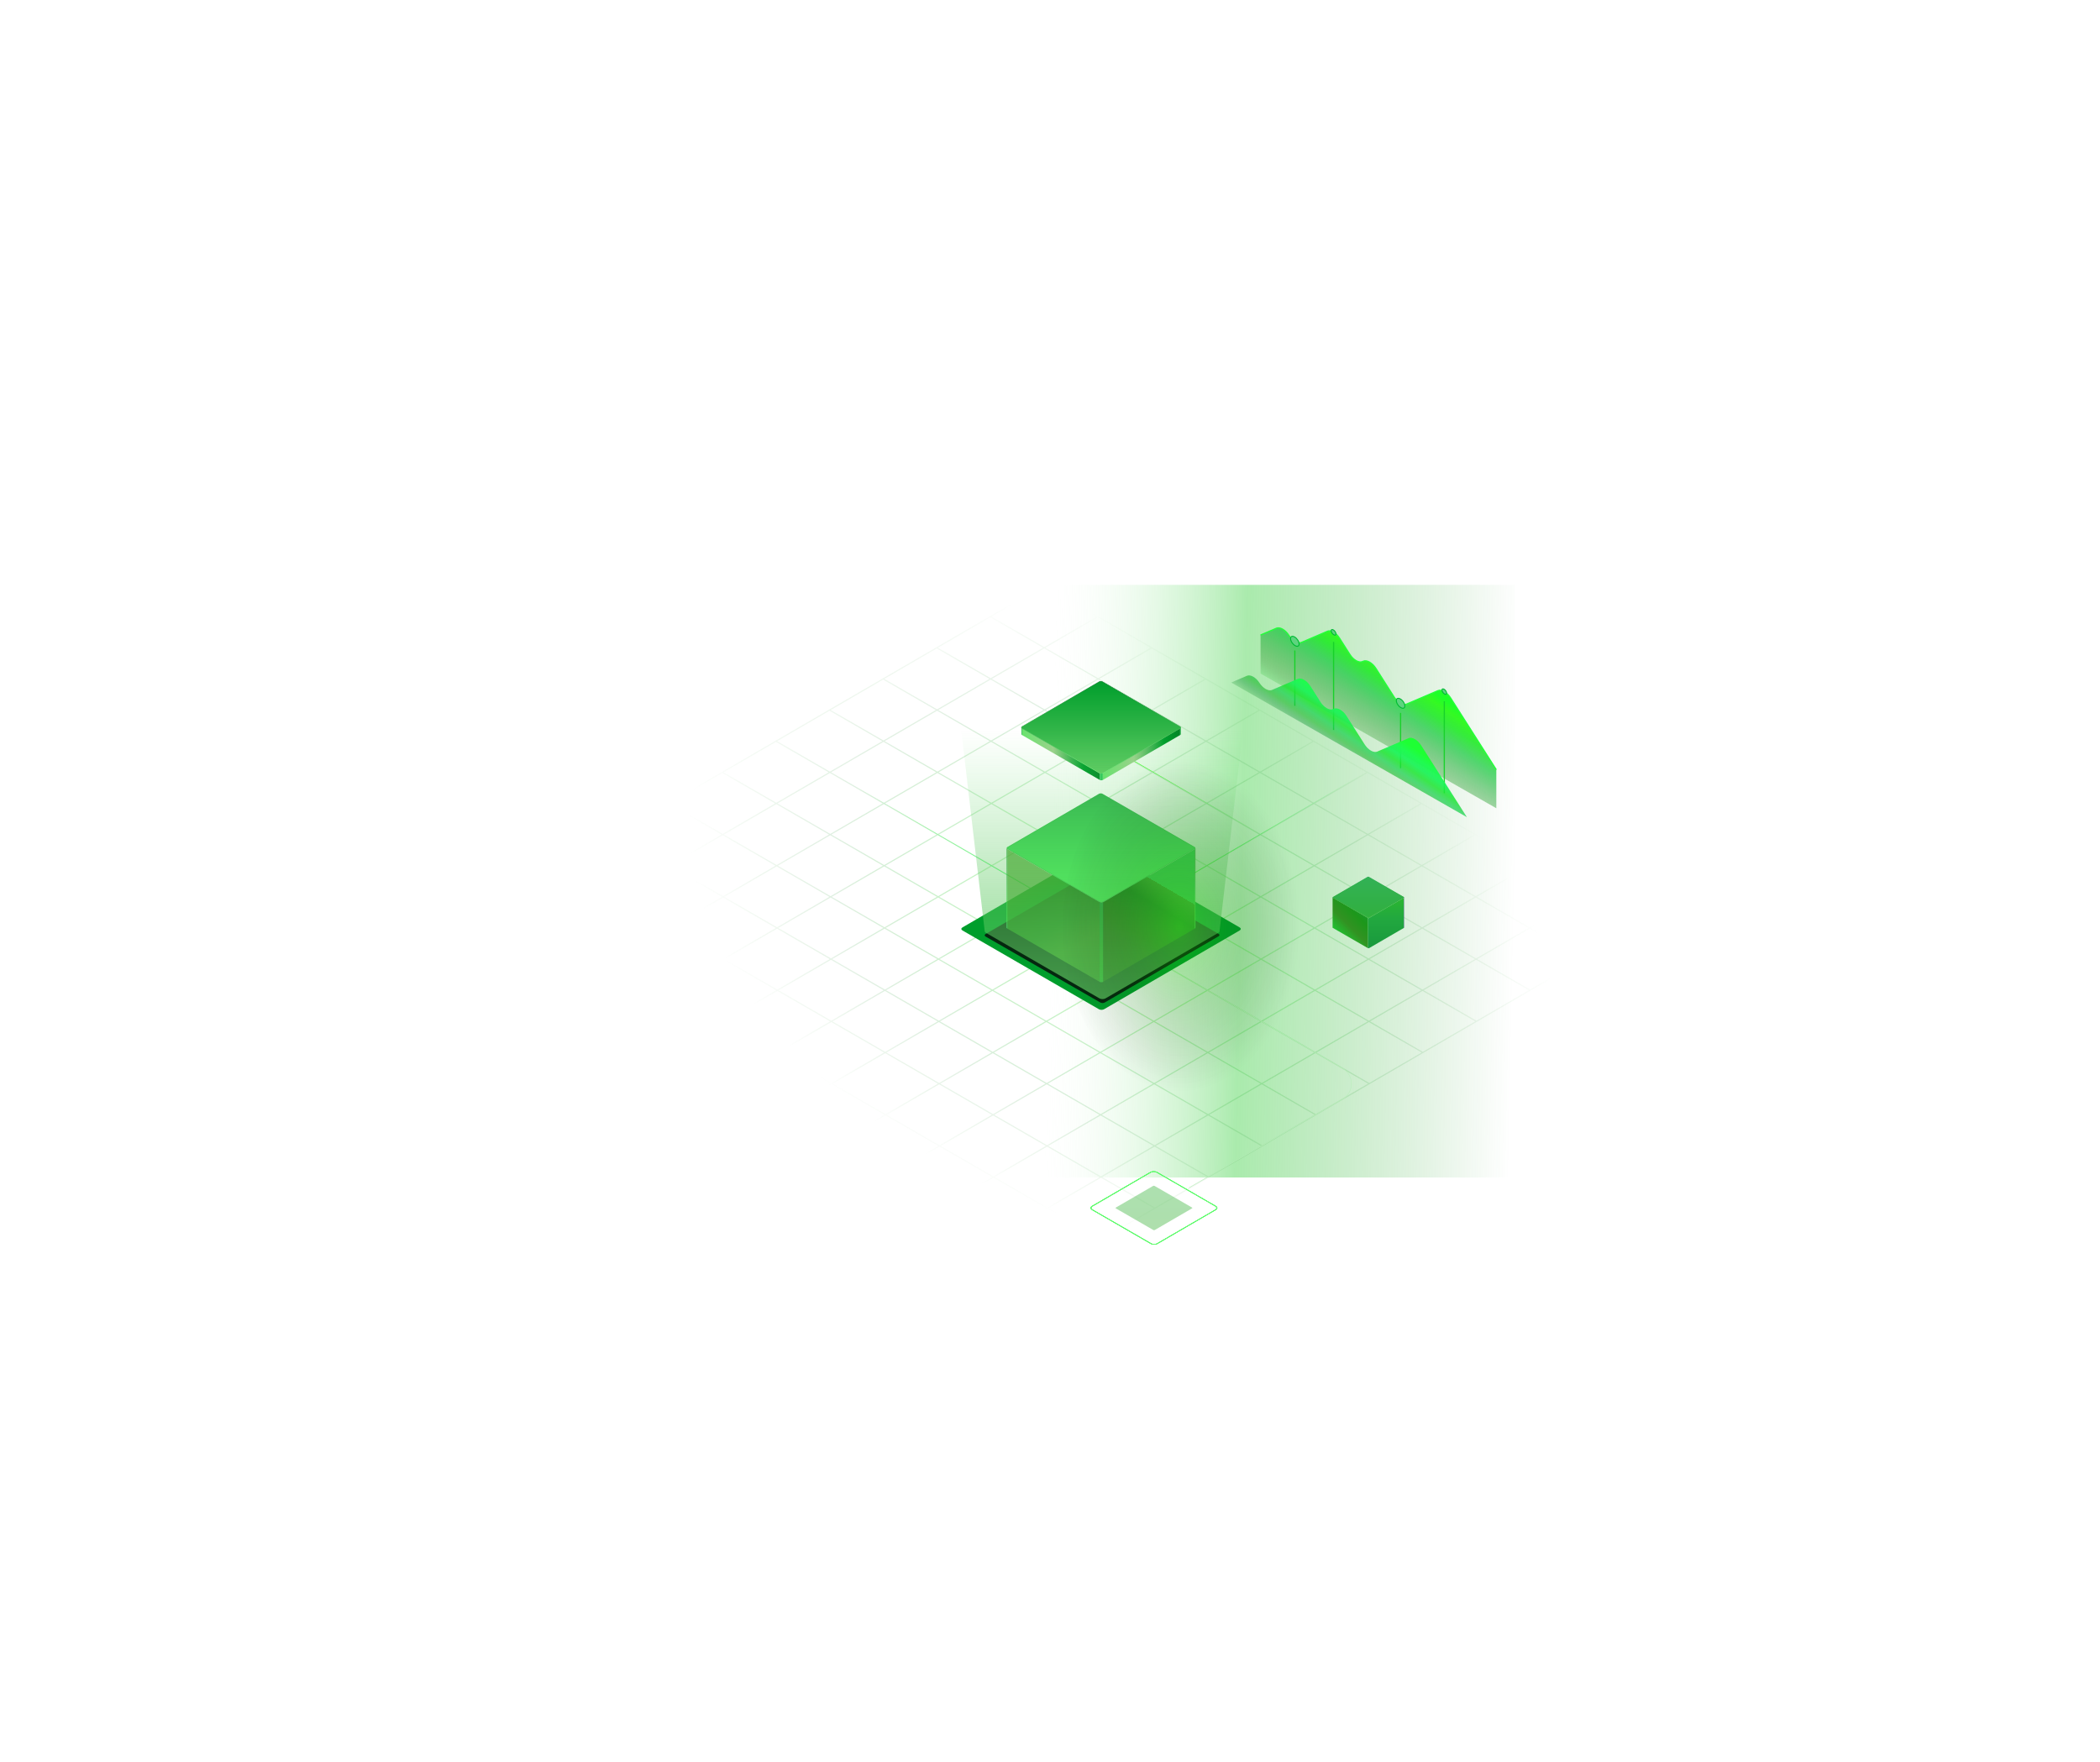 <svg width="2154" height="1808" viewBox="0 0 2154 1808" fill="none" xmlns="http://www.w3.org/2000/svg">
  <g filter="url(#filter0_f_4524_121135)">
    <rect x="600" y="600" width="954" height="608" fill="url(#paint0_linear_4524_121135)" fill-opacity="0.4" />
  </g>
  <path opacity="0.36" d="M1070.72 600L465 952L1074.69 1304L1680.41 952L1070.72 600ZM1622.76 920.056L1568.96 951.317L1514.81 920.056L1568.61 888.795L1622.76 920.056ZM1073.7 920.056L1127.49 888.795L1181.65 920.056L1127.85 951.317L1073.7 920.056ZM1126.68 952L1072.88 983.261L1018.73 952L1072.53 920.739L1126.68 952ZM1072.53 919.373L1018.38 888.112L1072.18 856.851L1126.33 888.112L1072.53 919.373ZM1071.36 920.056L1017.56 951.317L963.413 920.056L1017.21 888.795L1071.36 920.056ZM1016.4 952L962.598 983.261L908.448 952L962.246 920.739L1016.4 952ZM1017.56 952.683L1071.71 983.944L1017.92 1015.2L963.766 983.944L1017.56 952.683ZM1072.88 984.627L1127.01 1015.89L1073.21 1047.15L1019.08 1015.89L1072.88 984.627ZM1074.05 983.944L1127.85 952.683L1181.98 983.944L1128.18 1015.2L1074.05 983.944ZM1129.02 952L1182.81 920.739L1236.94 952L1183.14 983.261L1129.02 952ZM1183.98 920.056L1237.78 888.795L1291.91 920.056L1238.11 951.317L1183.98 920.056ZM1182.81 919.373L1128.66 888.112L1182.46 856.851L1236.61 888.112L1182.81 919.373ZM1127.49 887.429L1073.34 856.168L1127.14 824.907L1181.29 856.168L1127.49 887.429ZM1072.18 855.485L1018.03 824.224L1071.82 792.963L1125.97 824.224L1072.18 855.485ZM1071.01 856.168L1017.21 887.429L963.061 856.168L1016.86 824.907L1071.01 856.168ZM1016.04 888.112L962.246 919.373L908.095 888.112L961.893 856.851L1016.04 888.112ZM961.078 920.056L907.28 951.317L853.13 920.056L906.928 888.795L961.078 920.056ZM906.113 952L852.337 983.261L798.186 952L851.962 920.739L906.113 952ZM907.28 952.683L961.431 983.944L907.655 1015.2L853.504 983.944L907.28 952.683ZM962.598 984.627L1016.75 1015.89L962.973 1047.15L908.822 1015.89L962.598 984.627ZM1017.92 1016.57L1072.04 1047.83L1018.27 1079.09L964.14 1047.83L1017.92 1016.57ZM1073.23 1048.51L1127.36 1079.78L1073.59 1111.04L1019.46 1079.78L1073.23 1048.51ZM1074.4 1047.83L1128.2 1016.57L1182.33 1047.83L1128.53 1079.09L1074.4 1047.83ZM1129.37 1015.89L1183.17 984.627L1237.29 1015.89L1183.5 1047.15L1129.37 1015.89ZM1184.33 983.944L1238.13 952.683L1292.26 983.944L1238.46 1015.2L1184.33 983.944ZM1239.3 952L1293.1 920.739L1347.23 952L1293.43 983.261L1239.3 952ZM1294.26 920.056L1348.06 888.795L1402.19 920.056L1348.39 951.317L1294.26 920.056ZM1293.07 919.373L1238.95 888.112L1292.74 856.851L1346.87 888.112L1293.07 919.373ZM1237.76 887.451L1183.61 856.19L1237.4 824.929L1291.55 856.19L1237.76 887.451ZM1182.44 855.507L1128.29 824.246L1182.09 792.985L1236.24 824.246L1182.44 855.507ZM1127.12 823.563L1072.97 792.302L1126.77 761.041L1180.92 792.302L1127.12 823.563ZM1071.8 791.619L1017.65 760.358L1071.45 729.098L1125.6 760.358L1071.8 791.619ZM1070.63 792.302L1016.84 823.563L962.686 792.302L1016.48 761.041L1070.63 792.302ZM1015.67 824.246L961.871 855.507L907.721 824.246L961.519 792.985L1015.67 824.246ZM960.704 856.19L906.906 887.451L852.755 856.19L906.553 824.929L960.704 856.19ZM905.738 888.134L851.94 919.395L797.79 888.134L851.588 856.873L905.738 888.134ZM850.772 920.078L796.996 951.339L742.846 920.078L796.622 888.817L850.772 920.078ZM795.829 952.022L742.031 983.283L687.88 952.022L741.678 920.761L795.829 952.022ZM796.996 952.705L851.147 983.966L797.349 1015.23L743.199 983.966L796.996 952.705ZM852.315 984.649L906.465 1015.91L852.667 1047.17L798.517 1015.91L852.315 984.649ZM907.633 1016.59L961.783 1047.85L907.985 1079.11L853.835 1047.85L907.633 1016.59ZM962.951 1048.54L1017.08 1079.8L963.281 1111.06L909.153 1079.8L962.951 1048.54ZM1018.27 1080.48L1072.4 1111.74L1018.6 1143L964.471 1111.74L1018.27 1080.48ZM1073.59 1112.4L1127.74 1143.66L1073.94 1174.92L1019.79 1143.66L1073.59 1112.4ZM1074.75 1111.72L1128.53 1080.46L1182.68 1111.72L1128.9 1142.98L1074.75 1111.72ZM1129.7 1079.78L1183.5 1048.51L1237.65 1079.78L1183.85 1111.04L1129.7 1079.78ZM1184.66 1047.83L1238.46 1016.57L1292.61 1047.83L1238.81 1079.09L1184.66 1047.83ZM1239.63 1015.89L1293.43 984.627L1347.58 1015.89L1293.78 1047.15L1239.63 1015.89ZM1294.59 983.944L1348.39 952.683L1402.54 983.944L1348.75 1015.2L1294.59 983.944ZM1349.56 952L1403.36 920.739L1457.51 952L1403.71 983.261L1349.56 952ZM1404.53 920.056L1458.32 888.795L1512.47 920.056L1458.68 951.317L1404.53 920.056ZM1403.36 919.373L1349.23 888.112L1403.03 856.851L1457.16 888.112L1403.36 919.373ZM1348.04 887.429L1293.91 856.168L1347.71 824.907L1401.84 856.168L1348.04 887.429ZM1292.72 855.507L1238.57 824.246L1292.37 792.985L1346.52 824.246L1292.72 855.507ZM1237.4 823.563L1183.25 792.302L1237.05 761.041L1291.2 792.302L1237.4 823.563ZM1182.09 791.619L1127.94 760.358L1181.73 729.098L1235.88 760.358L1182.09 791.619ZM1126.77 759.676L1072.62 728.415L1126.42 697.154L1180.57 728.415L1126.77 759.676ZM1071.45 727.732L1017.3 696.471L1071.1 665.21L1125.25 696.471L1071.45 727.732ZM1070.28 728.415L1016.48 759.676L962.334 728.415L1016.13 697.154L1070.28 728.415ZM1015.32 760.358L961.519 791.619L907.368 760.358L961.166 729.098L1015.32 760.358ZM960.351 792.302L906.553 823.563L852.403 792.302L906.201 761.041L960.351 792.302ZM905.386 824.246L851.588 855.507L797.437 824.246L851.235 792.985L905.386 824.246ZM850.42 856.19L796.622 887.451L742.472 856.19L796.269 824.929L850.42 856.19ZM795.454 888.134L741.678 919.395L687.528 888.134L741.304 856.873L795.454 888.134ZM740.511 920.078L686.713 951.339L632.562 920.078L686.36 888.817L740.511 920.078ZM685.545 952.022L631.747 983.283L577.597 952.022L631.395 920.761L685.545 952.022ZM686.713 952.705L740.863 983.966L687.065 1015.23L632.915 983.966L686.713 952.705ZM742.031 984.649L796.181 1015.91L742.383 1047.17L688.233 1015.91L742.031 984.649ZM797.349 1016.59L851.499 1047.85L797.701 1079.11L743.551 1047.85L797.349 1016.59ZM852.667 1048.54L906.818 1079.8L853.02 1111.06L798.869 1079.8L852.667 1048.54ZM907.985 1080.48L962.114 1111.74L908.316 1143L854.187 1111.74L907.985 1080.48ZM963.303 1112.42L1017.43 1143.69L963.634 1174.95L909.505 1143.69L963.303 1112.42ZM1018.62 1144.35L1072.77 1175.61L1018.97 1206.87L964.823 1175.61L1018.62 1144.35ZM1073.94 1176.29L1128.09 1207.55L1074.29 1238.81L1020.14 1207.55L1073.94 1176.29ZM1075.11 1175.61L1128.9 1144.35L1183.06 1175.61L1129.26 1206.87L1075.11 1175.61ZM1130.07 1143.66L1183.85 1112.4L1238 1143.66L1184.22 1174.92L1130.07 1143.66ZM1185.02 1111.72L1238.81 1080.46L1292.96 1111.72L1239.17 1142.98L1185.02 1111.72ZM1239.98 1079.78L1293.78 1048.51L1347.93 1079.78L1294.13 1111.04L1239.98 1079.78ZM1294.95 1047.83L1348.75 1016.57L1402.9 1047.83L1349.1 1079.09L1294.95 1047.83ZM1349.91 1015.89L1403.71 984.627L1457.86 1015.89L1404.06 1047.15L1349.91 1015.89ZM1404.88 983.944L1458.68 952.683L1512.83 983.944L1459.03 1015.2L1404.88 983.944ZM1459.84 952L1513.64 920.739L1567.79 952L1513.99 983.261L1459.84 952ZM1567.42 888.112L1513.62 919.373L1459.47 888.112L1513.27 856.851L1567.42 888.112ZM1512.1 856.168L1458.3 887.429L1404.17 856.168L1457.97 824.907L1512.1 856.168ZM1456.78 824.224L1402.98 855.485L1348.86 824.224L1402.65 792.963L1456.78 824.224ZM1401.46 792.302L1347.67 823.563L1293.52 792.302L1347.31 761.041L1401.46 792.302ZM1346.15 760.358L1292.35 791.619L1238.2 760.358L1292 729.098L1346.15 760.358ZM1290.83 728.415L1237.03 759.676L1182.88 728.415L1236.68 697.154L1290.83 728.415ZM1235.51 696.471L1181.71 727.732L1127.56 696.471L1181.36 665.21L1235.51 696.471ZM1180.19 664.527L1126.39 695.788L1072.24 664.527L1126.04 633.266L1180.19 664.527ZM1070.72 601.322L1124.87 632.583L1071.08 663.844L1016.92 632.583L1070.72 601.322ZM1015.76 633.266L1069.91 664.527L1016.11 695.788L961.959 664.527L1015.76 633.266ZM960.792 665.21L1014.94 696.471L961.144 727.732L906.994 696.471L960.792 665.21ZM905.826 697.154L959.977 728.415L906.179 759.676L852.028 728.415L905.826 697.154ZM850.861 729.098L905.011 760.358L851.213 791.619L797.063 760.358L850.861 729.098ZM795.895 761.041L850.045 792.302L796.247 823.563L742.097 792.302L795.895 761.041ZM740.929 792.985L795.08 824.246L741.282 855.507L687.131 824.246L740.929 792.985ZM685.964 824.929L740.114 856.19L686.338 887.451L632.188 856.19L685.964 824.929ZM631.02 856.873L685.171 888.134L631.373 919.395L577.222 888.134L631.02 856.873ZM576.055 888.817L630.205 920.078L576.407 951.339L522.257 920.078L576.055 888.817ZM467.335 952L521.133 920.739L575.284 952L521.486 983.261L467.335 952ZM522.653 983.944L576.451 952.683L630.602 983.944L576.804 1015.2L522.653 983.944ZM577.971 1015.89L631.769 984.627L685.92 1015.89L632.122 1047.15L577.971 1015.89ZM633.289 1047.83L687.087 1016.57L741.238 1047.83L687.44 1079.09L633.289 1047.83ZM688.607 1079.78L742.405 1048.51L796.556 1079.78L742.758 1111.04L688.607 1079.78ZM743.926 1111.72L797.723 1080.46L851.874 1111.72L798.076 1142.98L743.926 1111.72ZM799.244 1143.66L853.042 1112.4L907.17 1143.66L853.372 1174.92L799.244 1143.66ZM854.562 1175.61L908.36 1144.35L962.488 1175.61L908.69 1206.87L854.562 1175.61ZM909.88 1207.55L963.678 1176.29L1017.83 1207.55L964.03 1238.81L909.88 1207.55ZM965.198 1239.5L1019 1208.23L1073.15 1239.5L1019.35 1270.76L965.198 1239.5ZM1074.67 1302.7L1020.52 1271.44L1074.31 1240.18L1128.46 1271.44L1074.67 1302.7ZM1129.63 1270.76L1075.48 1239.5L1129.28 1208.23L1183.43 1239.5L1129.63 1270.76ZM1184.6 1238.81L1130.45 1207.55L1184.24 1176.29L1238.4 1207.55L1184.6 1238.81ZM1239.56 1206.87L1185.41 1175.61L1239.19 1144.35L1293.34 1175.61L1239.56 1206.87ZM1294.51 1174.92L1240.36 1143.66L1294.15 1112.4L1348.3 1143.66L1294.51 1174.92ZM1349.47 1142.98L1295.32 1111.72L1349.12 1080.46L1403.27 1111.72L1349.47 1142.98ZM1404.44 1111.04L1350.29 1079.78L1404.09 1048.51L1458.24 1079.78L1404.44 1111.04ZM1459.4 1079.09L1405.25 1047.83L1459.05 1016.57L1513.2 1047.83L1459.4 1079.09ZM1514.37 1047.15L1460.22 1015.89L1514.02 984.627L1568.17 1015.89L1514.37 1047.15ZM1569.33 1015.2L1515.18 983.944L1568.98 952.683L1623.13 983.944L1569.33 1015.2ZM1570.15 952L1623.95 920.739L1678.1 952L1624.3 983.261L1570.15 952Z" fill="url(#paint1_radial_4524_121135)" />
  <path d="M1292.72 855.507L1157.96 777.718" stroke="url(#paint2_linear_4524_121135)" stroke-width="0.5" stroke-miterlimit="10" />
  <path d="M1200.9 994.188L1376.99 1095.88C1389.19 1102.93 1389.19 1120.55 1376.99 1127.63L1219.82 1218.37" stroke="#BAEEBB" stroke-width="0.5" stroke-miterlimit="10" />
  <path d="M881.945 809.618L1072.15 920.298" stroke="url(#paint3_linear_4524_121135)" stroke-width="0.5" stroke-miterlimit="10" />
  <path d="M1180.92 921.532L1398.42 793.779" stroke="url(#paint4_linear_4524_121135)" stroke-width="0.5" stroke-miterlimit="10" />
  <path d="M1211.08 746.325V753.221C1211.08 753.551 1210.86 753.86 1210.42 754.102V747.206C1210.86 746.964 1211.08 746.634 1211.08 746.325Z" fill="#009E2C" />
  <path d="M1047.66 753.199V746.303C1047.66 746.634 1047.9 746.942 1048.32 747.207V754.102C1047.88 753.86 1047.66 753.529 1047.66 753.199Z" fill="#009E2C" />
  <path d="M1210.44 747.207V754.102L1131.17 800.167V793.272L1210.44 747.207Z" fill="url(#paint5_linear_4524_121135)" />
  <path d="M1128.11 793.272L1128.09 800.167L1048.32 754.102V747.207L1128.11 793.272Z" fill="url(#paint6_linear_4524_121135)" />
  <path d="M1210.44 745.422C1211.3 745.907 1211.3 746.722 1210.44 747.206L1131.17 793.272C1130.34 793.756 1128.95 793.756 1128.09 793.272L1048.32 747.206C1047.46 746.722 1047.46 745.907 1048.32 745.422L1127.58 699.357C1128.42 698.872 1129.81 698.872 1130.67 699.357L1210.44 745.422Z" fill="url(#paint7_linear_4524_121135)" />
  <path d="M1210.44 745.422C1211.3 745.907 1211.3 746.722 1210.44 747.206L1131.17 793.272C1130.34 793.756 1128.95 793.756 1128.09 793.272L1048.32 747.206C1047.46 746.722 1047.46 745.907 1048.32 745.422L1127.58 699.357C1128.42 698.872 1129.81 698.872 1130.67 699.357L1210.44 745.422Z" stroke="url(#paint8_linear_4524_121135)" stroke-width="0.5" stroke-miterlimit="10" />
  <path d="M1131.17 793.272V800.168C1130.31 800.652 1128.93 800.652 1128.09 800.168V793.272C1128.97 793.757 1130.34 793.757 1131.17 793.272Z" fill="#2EC659" />
  <path d="M1271.53 951.427C1273.03 952.286 1273.03 953.696 1271.53 954.555L1132.52 1035.34C1131.04 1036.2 1128.62 1036.2 1127.12 1035.34L987.206 954.555C985.708 953.696 985.708 952.286 987.206 951.427L1126.22 870.642C1127.69 869.783 1130.12 869.783 1131.61 870.642L1271.53 951.427Z" fill="#009E2C" />
  <g filter="url(#filter1_d_4524_121135)">
    <path d="M1250.06 954.19C1251.19 954.836 1251 955.532 1250.27 956.254C1250.1 956.424 1249.89 956.561 1249.68 956.683L1133.15 1024.46C1131.91 1025.18 1129.87 1025.18 1128.61 1024.46L1010.94 956.81C1009.69 956.09 1009.69 954.91 1010.94 954.19L1127.85 886.54C1129.09 885.82 1131.13 885.82 1132.39 886.54L1250.06 954.19Z" fill="#05270F" />
  </g>
  <path d="M1226.19 870.003V951.625C1226.17 952 1225.93 952.375 1225.42 952.683V871.061C1225.95 870.774 1226.19 870.4 1226.19 870.003Z" fill="url(#paint9_linear_4524_121135)" />
  <path d="M1032.54 951.625V870.003C1032.54 870.378 1032.83 870.774 1033.34 871.061V952.683C1032.81 952.397 1032.54 952 1032.54 951.625Z" fill="url(#paint10_linear_4524_121135)" />
  <path d="M1131.53 925.63L1131.5 1007.25L1225.42 952.683L1225.44 871.061L1131.53 925.63Z" fill="url(#paint11_linear_4524_121135)" />
  <path opacity="0.7" d="M1033.34 871.061L1033.32 952.683L1127.85 1007.25L1127.87 925.63L1033.34 871.061Z" fill="url(#paint12_linear_4524_121135)" />
  <path d="M1225.42 868.946C1226.43 869.519 1226.43 870.466 1225.42 871.061L1131.51 925.652C1130.49 926.225 1128.86 926.225 1127.87 925.652L1033.34 871.061C1032.32 870.488 1032.32 869.541 1033.34 868.946L1127.25 814.355C1128.27 813.782 1129.9 813.782 1130.89 814.355L1225.42 868.946Z" fill="url(#paint13_linear_4524_121135)" />
  <path d="M1129.7 925.63C1129.1 925.63 1128.51 925.497 1128.09 925.255L1033.56 870.664C1033.21 870.466 1033.01 870.223 1033.01 869.981C1033.01 869.739 1033.21 869.518 1033.54 869.32L1127.45 814.729C1127.87 814.487 1128.44 814.355 1129.04 814.355C1129.63 814.355 1130.23 814.487 1130.65 814.729L1225.18 869.32C1225.53 869.518 1225.73 869.761 1225.73 870.003C1225.73 870.245 1225.53 870.466 1225.2 870.664L1131.28 925.255C1130.87 925.497 1130.29 925.63 1129.7 925.63Z" stroke="url(#paint14_linear_4524_121135)" stroke-width="0.5" />
  <path d="M1131.53 925.784V1007.25C1130.49 1007.82 1128.86 1007.82 1127.87 1007.25V925.784C1128.91 926.357 1130.54 926.357 1131.53 925.784Z" fill="url(#paint15_linear_4524_121135)" />
  <path d="M1439.95 920.233C1440.33 920.453 1440.33 920.805 1439.95 921.026L1404.35 941.712C1403.98 941.932 1403.36 941.932 1402.96 941.712L1367.12 921.026C1366.74 920.805 1366.74 920.453 1367.12 920.233L1402.72 899.546C1403.09 899.326 1403.71 899.326 1404.11 899.546L1439.95 920.233Z" fill="url(#paint16_linear_4524_121135)" />
  <path d="M1403.67 941.426C1403.49 941.426 1403.31 941.382 1403.2 941.316L1367.36 920.629L1402.96 899.899C1403.07 899.833 1403.25 899.788 1403.42 899.788C1403.6 899.788 1403.78 899.833 1403.89 899.899L1439.73 920.585L1404.13 941.316C1404.02 941.382 1403.84 941.426 1403.67 941.426Z" fill="url(#paint17_linear_4524_121135)" stroke="url(#paint18_linear_4524_121135)" stroke-width="0.5" />
  <path d="M1439.95 921.026V951.956C1440.13 951.846 1440.22 951.714 1440.22 951.56V920.629C1440.22 920.784 1440.13 920.916 1439.95 921.026Z" fill="url(#paint19_linear_4524_121135)" />
  <path d="M1404.35 941.778C1403.98 941.999 1403.36 941.999 1402.96 941.778V972.665C1403.34 972.885 1403.95 972.885 1404.33 972.665L1439.93 951.978V921.048L1404.33 941.734V941.801L1404.35 941.778Z" fill="url(#paint20_linear_4524_121135)" />
  <path d="M1367.14 921.026C1366.94 920.916 1366.85 920.761 1366.85 920.629V951.56C1366.85 951.714 1366.94 951.846 1367.14 951.956L1402.98 972.643V941.712L1367.16 921.026H1367.14Z" fill="url(#paint21_linear_4524_121135)" />
  <path d="M1534.79 789.615V829.181L1292.96 691.029V651.463L1309.27 644.479C1312.79 642.959 1318.52 646.242 1322.04 651.771C1325.57 657.323 1331.3 660.583 1334.82 659.063L1361.41 647.652C1364.94 646.131 1370.66 649.414 1374.19 654.944L1384.68 671.422C1388.2 676.974 1393.93 680.234 1397.45 678.714L1398.47 678.274C1401.99 676.754 1407.72 680.036 1411.24 685.566L1429.99 715.02C1433.52 720.572 1439.25 723.832 1442.77 722.312L1475.04 708.477C1478.57 706.957 1484.3 710.24 1487.82 715.769L1534.79 789.549V789.615Z" fill="url(#paint22_linear_4524_121135)" />
  <path d="M1534.26 789.923L1487.29 716.144C1483.94 710.878 1478.57 707.706 1475.31 709.116L1443.03 722.951C1439.25 724.581 1433.14 721.189 1429.46 715.373L1410.72 685.918C1407.37 680.653 1401.99 677.502 1398.73 678.89L1397.72 679.331C1393.84 680.983 1387.89 677.657 1384.15 671.753L1373.66 655.274C1370.31 650.009 1364.94 646.858 1361.68 648.246L1335.09 659.658C1331.3 661.288 1325.22 657.896 1321.52 652.102C1318.17 646.836 1312.79 643.686 1309.53 645.074L1293.23 652.057L1292.68 650.912L1308.98 643.928C1312.84 642.276 1318.81 645.603 1322.55 651.507C1325.9 656.772 1331.3 659.922 1334.54 658.534L1361.13 647.123C1366 645 1370.95 648.797 1374.7 654.679L1385.18 671.158C1388.53 676.423 1393.91 679.595 1397.17 678.185L1398.18 677.745C1402.01 676.093 1407.98 679.419 1411.75 685.301L1430.5 714.756C1433.85 720.021 1439.22 723.171 1442.48 721.783L1474.76 707.948C1478.55 706.34 1484.63 709.711 1488.33 715.527L1535.3 789.306L1534.26 789.923Z" fill="#24FF3A" />
  <path d="M1483.82 711.187C1483.82 711.839 1483.56 712.154 1483.28 712.277C1482.95 712.415 1482.4 712.396 1481.68 711.986C1480.97 711.581 1480.31 710.912 1479.82 710.147C1479.33 709.378 1479.05 708.562 1479.05 707.882C1479.05 707.216 1479.3 706.904 1479.59 706.784C1479.91 706.648 1480.46 706.672 1481.19 707.083C1481.9 707.487 1482.56 708.157 1483.05 708.922C1483.54 709.69 1483.82 710.506 1483.82 711.187Z" fill="#5ED47F" stroke="#00BA34" />
  <path d="M1440.97 724.273C1440.97 725.479 1440.49 726.167 1439.85 726.446C1439.17 726.74 1438.12 726.661 1436.85 725.932C1435.59 725.208 1434.43 724.031 1433.58 722.704C1432.73 721.374 1432.23 719.941 1432.23 718.721C1432.23 717.515 1432.71 716.827 1433.36 716.548C1434.04 716.254 1435.08 716.333 1436.35 717.062C1437.62 717.786 1438.78 718.963 1439.62 720.29C1440.47 721.62 1440.97 723.053 1440.97 724.273Z" fill="#5ED47F" stroke="#00BA34" />
  <path d="M1368.12 651.228L1368.12 651.228L1368.11 651.226C1367.38 650.81 1366.7 650.124 1366.2 649.343C1365.7 648.558 1365.42 647.725 1365.42 647.034C1365.42 646.356 1365.68 646.027 1365.98 645.9C1366.31 645.757 1366.87 645.78 1367.62 646.211L1367.62 646.211L1367.62 646.213C1368.35 646.629 1369.03 647.315 1369.53 648.096C1370.03 648.881 1370.32 649.714 1370.32 650.405C1370.32 651.083 1370.06 651.412 1369.76 651.54C1369.43 651.682 1368.86 651.66 1368.12 651.228Z" fill="#5ED47F" stroke="#00BA34" />
  <path d="M1332.49 660.671C1332.49 661.878 1332.02 662.566 1331.37 662.845C1330.69 663.138 1329.64 663.059 1328.37 662.33C1327.11 661.606 1325.95 660.429 1325.1 659.103C1324.26 657.772 1323.76 656.339 1323.76 655.12C1323.76 653.913 1324.23 653.225 1324.88 652.946C1325.56 652.653 1326.61 652.731 1327.88 653.46C1329.14 654.185 1330.3 655.362 1331.15 656.688C1331.99 658.019 1332.49 659.451 1332.49 660.671Z" fill="#5ED47F" stroke="#00BA34" />
  <path d="M1437.22 788.161L1435.99 788.073V731.279L1437.22 731.367V788.161Z" fill="#18D12A" />
  <path d="M1328.76 724.141L1327.51 724.053V667.259L1328.76 667.347V724.141Z" fill="#18D12A" />
  <path d="M1482.05 813.782L1480.82 813.694V719.338L1482.05 719.426V813.782Z" fill="#18D12A" />
  <path d="M1368.51 748.903L1367.25 748.815V658.513L1368.51 658.601V748.903Z" fill="#18D12A" />
  <path d="M1262.78 700.238L1279.09 693.254C1282.61 691.734 1288.34 695.016 1291.86 700.546C1295.39 706.098 1301.12 709.358 1304.64 707.838L1331.23 696.426C1334.76 694.906 1340.48 698.189 1344.01 703.718L1354.5 720.197C1358.02 725.749 1363.75 729.009 1367.27 727.489L1368.29 727.048C1371.81 725.528 1377.54 728.811 1381.06 734.341L1399.81 763.795C1403.34 769.347 1409.06 772.607 1412.59 771.087L1444.86 757.252C1448.39 755.732 1454.12 759.014 1457.64 764.544L1504.61 838.323L1262.78 700.172V700.238Z" fill="url(#paint23_linear_4524_121135)" />
  <path d="M1186.69 1275.63L1246.44 1240.91C1248.02 1239.98 1248 1238.48 1246.44 1237.58L1186.29 1202.86C1184.71 1201.93 1182.13 1201.93 1180.54 1202.86L1120.8 1237.58C1119.21 1238.5 1119.23 1240 1120.8 1240.91L1180.94 1275.63C1182.53 1276.55 1185.1 1276.55 1186.69 1275.63ZM1247.12 1237.16C1249.1 1238.31 1249.12 1240.18 1247.14 1241.32L1187.39 1276.04C1185.41 1277.19 1182.2 1277.19 1180.21 1276.04L1120.07 1241.32C1118.09 1240.18 1118.07 1238.31 1120.05 1237.16L1179.79 1202.44C1181.78 1201.29 1184.99 1201.29 1186.98 1202.44L1247.12 1237.16Z" fill="#24FF3A" />
  <mask id="mask0_4524_121135" style="mask-type:luminance" maskUnits="userSpaceOnUse" x="1118" y="1201" width="131" height="76">
    <path d="M1186.69 1275.63L1246.44 1240.91C1248.02 1239.98 1248 1238.48 1246.44 1237.58L1186.29 1202.86C1184.71 1201.93 1182.13 1201.93 1180.54 1202.86L1120.8 1237.58C1119.21 1238.5 1119.23 1240 1120.8 1240.91L1180.94 1275.63C1182.53 1276.55 1185.1 1276.55 1186.69 1275.63ZM1247.12 1237.16C1249.1 1238.31 1249.12 1240.18 1247.14 1241.32L1187.39 1276.04C1185.41 1277.19 1182.2 1277.19 1180.21 1276.04L1120.07 1241.32C1118.09 1240.18 1118.07 1238.31 1120.05 1237.16L1179.79 1202.44C1181.78 1201.29 1184.99 1201.29 1186.98 1202.44L1247.12 1237.16Z" fill="white" />
  </mask>
  <g mask="url(#mask0_4524_121135)">
    <path d="M1186.69 1275.63L1246.44 1240.91C1248.02 1239.98 1248 1238.48 1246.44 1237.58L1186.29 1202.86C1184.71 1201.93 1182.13 1201.93 1180.54 1202.86L1120.8 1237.58C1119.21 1238.5 1119.23 1240 1120.8 1240.91L1180.94 1275.63C1182.53 1276.55 1185.1 1276.55 1186.69 1275.63ZM1247.12 1237.16C1249.1 1238.31 1249.12 1240.18 1247.14 1241.32L1187.39 1276.04C1185.41 1277.19 1182.2 1277.19 1180.21 1276.04L1120.07 1241.32C1118.09 1240.18 1118.07 1238.31 1120.05 1237.16L1179.79 1202.44C1181.78 1201.29 1184.99 1201.29 1186.98 1202.44L1247.12 1237.16Z" fill="#24FF3A" />
  </g>
  <path d="M1186.69 1275.63L1246.44 1240.91C1248.02 1239.98 1248 1238.48 1246.44 1237.58L1186.29 1202.86C1184.71 1201.93 1182.13 1201.93 1180.54 1202.86L1120.8 1237.58C1119.21 1238.5 1119.23 1240 1120.8 1240.91L1180.94 1275.63C1182.53 1276.55 1185.1 1276.55 1186.69 1275.63ZM1247.12 1237.16C1249.1 1238.31 1249.12 1240.18 1247.14 1241.32L1187.39 1276.04C1185.41 1277.19 1182.2 1277.19 1180.21 1276.04L1120.07 1241.32C1118.09 1240.18 1118.07 1238.31 1120.05 1237.16L1179.79 1202.44C1181.78 1201.29 1184.99 1201.29 1186.98 1202.44L1247.12 1237.16Z" fill="#24FF3A" />
  <mask id="mask1_4524_121135" style="mask-type:luminance" maskUnits="userSpaceOnUse" x="1118" y="1201" width="131" height="76">
    <path d="M1186.69 1275.63L1246.44 1240.91C1248.02 1239.98 1248 1238.48 1246.44 1237.58L1186.29 1202.86C1184.71 1201.93 1182.13 1201.93 1180.54 1202.86L1120.8 1237.58C1119.21 1238.5 1119.23 1240 1120.8 1240.91L1180.94 1275.63C1182.53 1276.55 1185.1 1276.55 1186.69 1275.63ZM1247.12 1237.16C1249.1 1238.31 1249.12 1240.18 1247.14 1241.32L1187.39 1276.04C1185.41 1277.19 1182.2 1277.19 1180.21 1276.04L1120.07 1241.32C1118.09 1240.18 1118.07 1238.31 1120.05 1237.16L1179.79 1202.44C1181.78 1201.29 1184.99 1201.29 1186.98 1202.44L1247.12 1237.16Z" fill="white" />
  </mask>
  <g mask="url(#mask1_4524_121135)">
    <path d="M1186.69 1275.63L1246.44 1240.91C1248.02 1239.98 1248 1238.48 1246.44 1237.58L1186.29 1202.86C1184.71 1201.93 1182.13 1201.93 1180.54 1202.86L1120.8 1237.58C1119.21 1238.5 1119.23 1240 1120.8 1240.91L1180.94 1275.63C1182.53 1276.55 1185.1 1276.55 1186.69 1275.63ZM1247.12 1237.16C1249.1 1238.31 1249.12 1240.18 1247.14 1241.32L1187.39 1276.04C1185.41 1277.19 1182.2 1277.19 1180.21 1276.04L1120.07 1241.32C1118.09 1240.18 1118.07 1238.31 1120.05 1237.16L1179.79 1202.44C1181.78 1201.29 1184.99 1201.29 1186.98 1202.44L1247.12 1237.16Z" fill="#BBF1B9" />
  </g>
  <path d="M1247.14 1237.18C1249.12 1238.33 1249.12 1240.18 1247.14 1241.35C1249.12 1240.2 1249.1 1238.33 1247.14 1237.18Z" fill="#24FF3A" />
  <mask id="mask2_4524_121135" style="mask-type:luminance" maskUnits="userSpaceOnUse" x="1247" y="1237" width="2" height="5">
    <path d="M1247.14 1237.18C1249.12 1238.33 1249.12 1240.18 1247.14 1241.35C1249.12 1240.2 1249.1 1238.33 1247.14 1237.18Z" fill="white" />
  </mask>
  <g mask="url(#mask2_4524_121135)">
    <path d="M1247.14 1237.18C1249.12 1238.33 1249.12 1240.18 1247.14 1241.35C1249.12 1240.2 1249.1 1238.33 1247.14 1237.18Z" fill="#24FF3A" />
  </g>
  <path d="M1187.4 1276.04C1185.41 1277.19 1182.2 1277.19 1180.24 1276.04C1182.22 1277.19 1185.43 1277.19 1187.4 1276.04Z" fill="#24FF3A" />
  <mask id="mask3_4524_121135" style="mask-type:luminance" maskUnits="userSpaceOnUse" x="1180" y="1276" width="8" height="1">
    <path d="M1187.4 1276.04C1185.41 1277.19 1182.2 1277.19 1180.24 1276.04C1182.22 1277.19 1185.43 1277.19 1187.4 1276.04Z" fill="white" />
  </mask>
  <g mask="url(#mask3_4524_121135)">
    <path d="M1187.4 1276.04C1185.41 1277.19 1182.2 1277.19 1180.24 1276.04C1182.22 1277.19 1185.43 1277.19 1187.4 1276.04Z" fill="#24FF3A" />
  </g>
  <path d="M1120.09 1241.32C1118.11 1240.18 1118.11 1238.33 1120.09 1237.16C1118.11 1238.31 1118.13 1240.18 1120.09 1241.32Z" fill="#24FF3A" />
  <mask id="mask4_4524_121135" style="mask-type:luminance" maskUnits="userSpaceOnUse" x="1118" y="1237" width="3" height="5">
    <path d="M1120.09 1241.32C1118.11 1240.18 1118.11 1238.33 1120.09 1237.16C1118.11 1238.31 1118.13 1240.18 1120.09 1241.32Z" fill="white" />
  </mask>
  <g mask="url(#mask4_4524_121135)">
    <path d="M1120.09 1241.32C1118.11 1240.18 1118.11 1238.33 1120.09 1237.16C1118.11 1238.31 1118.13 1240.18 1120.09 1241.32Z" fill="#24FF3A" />
  </g>
  <path d="M1179.82 1202.44C1181.8 1201.3 1185.02 1201.3 1186.98 1202.44C1184.99 1201.3 1181.78 1201.3 1179.82 1202.44Z" fill="#24FF3A" />
  <mask id="mask5_4524_121135" style="mask-type:luminance" maskUnits="userSpaceOnUse" x="1179" y="1201" width="8" height="2">
    <path d="M1179.82 1202.44C1181.8 1201.3 1185.02 1201.3 1186.98 1202.44C1184.99 1201.3 1181.78 1201.3 1179.82 1202.44Z" fill="white" />
  </mask>
  <g mask="url(#mask5_4524_121135)">
    <path d="M1179.82 1202.44C1181.8 1201.3 1185.02 1201.3 1186.98 1202.44C1184.99 1201.3 1181.78 1201.3 1179.82 1202.44Z" fill="#24FF3A" />
  </g>
  <g opacity="0.4">
    <path d="M1222.67 1238.81C1223.08 1239.05 1223.08 1239.43 1222.67 1239.67L1184.47 1261.88C1184.05 1262.12 1183.39 1262.12 1182.99 1261.88L1144.55 1239.69C1144.13 1239.45 1144.13 1239.08 1144.55 1238.83L1182.75 1216.63C1183.17 1216.39 1183.83 1216.39 1184.22 1216.63L1222.67 1238.81Z" fill="url(#paint24_linear_4524_121135)" />
  </g>
  <path d="M1278.25 707.97L1133.11 640.712C1131.42 639.743 1128.68 639.743 1126.99 640.712L982.624 707.97C981.787 708.455 981.368 709.094 981.368 709.733L1010.01 955.216C1010.01 955.855 1010.43 956.494 1011.29 957.001L1127.78 1024.26C1129.48 1025.23 1132.21 1025.23 1133.91 1024.26L1249.63 957.001C1250.47 956.516 1250.89 955.877 1250.89 955.216L1279.53 709.733C1279.53 709.094 1279.09 708.455 1278.25 707.948V707.97Z" fill="url(#paint25_linear_4524_121135)" />
  <g style="mix-blend-mode:color-dodge" opacity="0.58">
    <path style="mix-blend-mode:screen" opacity="0.57" d="M1213.85 1120.75C1282.32 1120.75 1337.82 1044.66 1337.82 950.788C1337.82 856.92 1282.32 780.825 1213.85 780.825C1145.39 780.825 1089.89 856.92 1089.89 950.788C1089.89 1044.66 1145.39 1120.75 1213.85 1120.75Z" fill="url(#paint26_radial_4524_121135)" />
  </g>
  <defs>
    <filter id="filter0_f_4524_121135" x="0" y="0" width="2154" height="1808" filterUnits="userSpaceOnUse" color-interpolation-filters="sRGB">
      <feFlood flood-opacity="0" result="BackgroundImageFix" />
      <feBlend mode="normal" in="SourceGraphic" in2="BackgroundImageFix" result="shape" />
      <feGaussianBlur stdDeviation="300" result="effect1_foregroundBlur_4524_121135" />
    </filter>
    <filter id="filter1_d_4524_121135" x="1006" y="886" width="248.862" height="147" filterUnits="userSpaceOnUse" color-interpolation-filters="sRGB">
      <feFlood flood-opacity="0" result="BackgroundImageFix" />
      <feColorMatrix in="SourceAlpha" type="matrix" values="0 0 0 0 0 0 0 0 0 0 0 0 0 0 0 0 0 0 127 0" result="hardAlpha" />
      <feOffset dy="4" />
      <feGaussianBlur stdDeviation="2" />
      <feComposite in2="hardAlpha" operator="out" />
      <feColorMatrix type="matrix" values="0 0 0 0 0 0 0 0 0 0 0 0 0 0 0 0 0 0 0.25 0" />
      <feBlend mode="normal" in2="BackgroundImageFix" result="effect1_dropShadow_4524_121135" />
      <feBlend mode="normal" in="SourceGraphic" in2="effect1_dropShadow_4524_121135" result="shape" />
    </filter>
    <linearGradient id="paint0_linear_4524_121135" x1="1077" y1="904" x2="1554.06" y2="913.819" gradientUnits="userSpaceOnUse">
      <stop stop-color="#E8FDE9" stop-opacity="0" />
      <stop offset="0.411" stop-color="#2ACC31" />
      <stop offset="1" stop-color="#198F1D" stop-opacity="0" />
    </linearGradient>
    <radialGradient id="paint1_radial_4524_121135" cx="0" cy="0" r="1" gradientUnits="userSpaceOnUse" gradientTransform="translate(1150.83 949.46) rotate(22.71) scale(463.473 301.258)">
      <stop stop-color="#27FF30" />
      <stop offset="0.09" stop-color="#37F726" stop-opacity="0.96" />
      <stop offset="0.24" stop-color="#33E124" stop-opacity="0.84" />
      <stop offset="0.45" stop-color="#21BF27" stop-opacity="0.64" />
      <stop offset="0.69" stop-color="#1E9129" stop-opacity="0.37" />
      <stop offset="0.97" stop-color="#1C9819" stop-opacity="0.04" />
      <stop offset="1" stop-color="#19992D" stop-opacity="0" />
    </radialGradient>
    <linearGradient id="paint2_linear_4524_121135" x1="1157.7" y1="816.602" x2="1292.99" y2="816.602" gradientUnits="userSpaceOnUse">
      <stop stop-color="#24FF00" />
      <stop offset="0.04" stop-color="#25FF02" stop-opacity="0.96" />
      <stop offset="0.71" stop-color="#34FF30" stop-opacity="0.28" />
      <stop offset="1" stop-color="#52FF43" stop-opacity="0" />
    </linearGradient>
    <linearGradient id="paint3_linear_4524_121135" x1="881.659" y1="864.958" x2="1072.42" y2="864.958" gradientUnits="userSpaceOnUse">
      <stop stop-color="#43FF61" stop-opacity="0" />
      <stop offset="0.29" stop-color="#30FF45" stop-opacity="0.28" />
      <stop offset="0.96" stop-color="#02FF58" stop-opacity="0.96" />
      <stop offset="1" stop-color="#00FF19" />
    </linearGradient>
    <linearGradient id="paint4_linear_4524_121135" x1="1180.63" y1="857.644" x2="1398.69" y2="857.644" gradientUnits="userSpaceOnUse">
      <stop stop-color="#05FF00" />
      <stop offset="0.04" stop-color="#16FF02" stop-opacity="0.96" />
      <stop offset="0.71" stop-color="#30FF51" stop-opacity="0.28" />
      <stop offset="1" stop-color="#43FF4B" stop-opacity="0" />
    </linearGradient>
    <linearGradient id="paint5_linear_4524_121135" x1="1131.17" y1="773.687" x2="1210.44" y2="773.687" gradientUnits="userSpaceOnUse">
      <stop stop-color="#69E36E" />
      <stop offset="0.4" stop-color="#9DD18D" />
      <stop offset="0.79" stop-color="#009E2C" />
      <stop offset="1" stop-color="#008425" />
    </linearGradient>
    <linearGradient id="paint6_linear_4524_121135" x1="1048.32" y1="773.687" x2="1128.11" y2="773.687" gradientUnits="userSpaceOnUse">
      <stop stop-color="#69E36E" />
      <stop offset="0.4" stop-color="#9DD18D" />
      <stop offset="0.79" stop-color="#009E2C" />
      <stop offset="1" stop-color="#008425" />
    </linearGradient>
    <linearGradient id="paint7_linear_4524_121135" x1="1129.39" y1="793.646" x2="1129.39" y2="699.004" gradientUnits="userSpaceOnUse">
      <stop stop-color="#5ECA62" />
      <stop offset="1" stop-color="#009E2C" />
    </linearGradient>
    <linearGradient id="paint8_linear_4524_121135" x1="1129.39" y1="794.197" x2="1129.39" y2="698.453" gradientUnits="userSpaceOnUse">
      <stop stop-color="#69E36E" />
      <stop offset="1" stop-color="#007721" />
    </linearGradient>
    <linearGradient id="paint9_linear_4524_121135" x1="1225.82" y1="952.683" x2="1225.82" y2="870.003" gradientUnits="userSpaceOnUse">
      <stop stop-color="#4AFF5C" />
      <stop offset="0.11" stop-color="#4CF848" />
      <stop offset="0.28" stop-color="#4FE542" />
      <stop offset="0.47" stop-color="#3AC559" />
      <stop offset="0.68" stop-color="#2EA23A" />
      <stop offset="0.92" stop-color="#209B1E" />
      <stop offset="1" stop-color="#199935" />
    </linearGradient>
    <linearGradient id="paint10_linear_4524_121135" x1="1032.94" y1="952.683" x2="1032.94" y2="870.003" gradientUnits="userSpaceOnUse">
      <stop stop-color="#4AFF9D" />
      <stop offset="0.11" stop-color="#48F84F" />
      <stop offset="0.28" stop-color="#42E549" />
      <stop offset="0.47" stop-color="#3AC548" />
      <stop offset="0.68" stop-color="#2EA241" />
      <stop offset="0.92" stop-color="#1E9B2A" />
      <stop offset="1" stop-color="#199926" />
    </linearGradient>
    <linearGradient id="paint11_linear_4524_121135" x1="1159.89" y1="971.541" x2="1195.37" y2="910.52" gradientUnits="userSpaceOnUse">
      <stop stop-color="#225808" />
      <stop offset="0.23" stop-color="#195E00" />
      <stop offset="0.7" stop-color="#036A01" />
      <stop offset="1" stop-color="#2D971B" />
      <stop offset="1" stop-color="#2DCA46" />
    </linearGradient>
    <linearGradient id="paint12_linear_4524_121135" x1="1098.91" y1="973.017" x2="1064.8" y2="909.141" gradientUnits="userSpaceOnUse">
      <stop stop-color="#57B62B" />
      <stop offset="0.37" stop-color="#36A923" />
      <stop offset="0.78" stop-color="#2D9D1B" />
      <stop offset="1" stop-color="#3A9919" />
    </linearGradient>
    <linearGradient id="paint13_linear_4524_121135" x1="1129.39" y1="926.07" x2="1129.39" y2="813.936" gradientUnits="userSpaceOnUse">
      <stop stop-color="#4EFF5F" />
      <stop offset="1" stop-color="#32B14E" />
    </linearGradient>
    <linearGradient id="paint14_linear_4524_121135" x1="1129.39" y1="925.63" x2="1129.39" y2="814.377" gradientUnits="userSpaceOnUse">
      <stop stop-color="#4ABF56" />
      <stop offset="0.32" stop-color="#38B144" stop-opacity="0.63" />
      <stop offset="0.64" stop-color="#27A433" stop-opacity="0.29" />
      <stop offset="0.88" stop-color="#1C9C30" stop-opacity="0.08" />
      <stop offset="1" stop-color="#199926" stop-opacity="0" />
    </linearGradient>
    <linearGradient id="paint15_linear_4524_121135" x1="1129.68" y1="1007.69" x2="1129.68" y2="925.784" gradientUnits="userSpaceOnUse">
      <stop stop-color="#2BC631" />
      <stop offset="0.15" stop-color="#2CBF29" />
      <stop offset="0.36" stop-color="#32AF27" />
      <stop offset="0.61" stop-color="#22A82F" />
      <stop offset="0.89" stop-color="#1B9D30" />
      <stop offset="1" stop-color="#199935" />
    </linearGradient>
    <linearGradient id="paint16_linear_4524_121135" x1="1403.53" y1="941.888" x2="1403.53" y2="899.37" gradientUnits="userSpaceOnUse">
      <stop stop-color="#31B03E" />
      <stop offset="1" stop-color="#32B156" />
    </linearGradient>
    <linearGradient id="paint17_linear_4524_121135" x1="1403.55" y1="941.437" x2="1403.55" y2="899.778" gradientUnits="userSpaceOnUse">
      <stop stop-color="#31B03E" />
      <stop offset="1" stop-color="#32B156" />
    </linearGradient>
    <linearGradient id="paint18_linear_4524_121135" x1="1403.54" y1="941.426" x2="1403.54" y2="899.81" gradientUnits="userSpaceOnUse">
      <stop stop-color="#4CBF4A" />
      <stop offset="0.32" stop-color="#38B144" stop-opacity="0.63" />
      <stop offset="0.64" stop-color="#27A433" stop-opacity="0.29" />
      <stop offset="0.88" stop-color="#1C9C38" stop-opacity="0.08" />
      <stop offset="1" stop-color="#19992D" stop-opacity="0" />
    </linearGradient>
    <linearGradient id="paint19_linear_4524_121135" x1="1440.08" y1="951.956" x2="1440.08" y2="920.629" gradientUnits="userSpaceOnUse">
      <stop stop-color="#4E1999" />
      <stop offset="0.59" stop-color="#5B22A8" />
      <stop offset="1" stop-color="#672BB6" />
    </linearGradient>
    <linearGradient id="paint20_linear_4524_121135" x1="1421.45" y1="972.819" x2="1421.45" y2="921.026" gradientUnits="userSpaceOnUse">
      <stop stop-color="#19993D" />
      <stop offset="0.59" stop-color="#22A83F" />
      <stop offset="1" stop-color="#2BB631" />
    </linearGradient>
    <linearGradient id="paint21_linear_4524_121135" x1="1373.33" y1="958.213" x2="1396.4" y2="935.147" gradientUnits="userSpaceOnUse">
      <stop stop-color="#2EB62B" />
      <stop offset="0.02" stop-color="#21BF31" />
      <stop offset="0.41" stop-color="#329222" />
      <stop offset="0.8" stop-color="#1D971B" />
      <stop offset="1" stop-color="#199926" />
    </linearGradient>
    <linearGradient id="paint22_linear_4524_121135" x1="1385.1" y1="760.67" x2="1435.43" y2="686.243" gradientUnits="userSpaceOnUse">
      <stop stop-color="#95FA9F" stop-opacity="0.47" />
      <stop offset="0.21" stop-color="#1C8F1A" stop-opacity="0.33" />
      <stop offset="0.42" stop-color="#1BAC32" stop-opacity="0.53" />
      <stop offset="0.61" stop-color="#17C93E" stop-opacity="0.73" />
      <stop offset="0.78" stop-color="#1DE925" stop-opacity="0.88" />
      <stop offset="0.91" stop-color="#2FF91D" stop-opacity="0.97" />
      <stop offset="1" stop-color="#1EFF27" />
    </linearGradient>
    <linearGradient id="paint23_linear_4524_121135" x1="1362.39" y1="775.397" x2="1393.52" y2="729.354" gradientUnits="userSpaceOnUse">
      <stop stop-color="#0C8318" stop-opacity="0" />
      <stop offset="0.11" stop-color="#1A922D" stop-opacity="0.21" />
      <stop offset="0.24" stop-color="#1B973E" stop-opacity="0.42" />
      <stop offset="0.37" stop-color="#1BB72B" stop-opacity="0.6" />
      <stop offset="0.5" stop-color="#1CD14F" stop-opacity="0.74" />
      <stop offset="0.63" stop-color="#1DE531" stop-opacity="0.85" />
      <stop offset="0.75" stop-color="#1DF359" stop-opacity="0.94" />
      <stop offset="0.88" stop-color="#1DFC4E" stop-opacity="0.98" />
      <stop offset="1" stop-color="#1EFF34" />
    </linearGradient>
    <linearGradient id="paint24_linear_4524_121135" x1="1183.61" y1="1262.05" x2="1183.61" y2="1216.45" gradientUnits="userSpaceOnUse">
      <stop stop-color="#34B031" />
      <stop offset="1" stop-color="#32B137" />
    </linearGradient>
    <linearGradient id="paint25_linear_4524_121135" x1="1130.45" y1="1133.51" x2="1130.45" y2="748.506" gradientUnits="userSpaceOnUse">
      <stop stop-color="#5ECA62" />
      <stop offset="0.04" stop-color="#5ECA62" />
      <stop offset="0.71" stop-color="#5ECA62" stop-opacity="0.28" />
      <stop offset="1" stop-color="#69E36E" stop-opacity="0" />
    </linearGradient>
    <radialGradient id="paint26_radial_4524_121135" cx="0" cy="0" r="1" gradientUnits="userSpaceOnUse" gradientTransform="translate(1209.69 950.401) scale(123.061 169.739)">
      <stop stop-color="#1FDE00" />
      <stop offset="1" stop-opacity="0" />
    </radialGradient>
  </defs>
</svg>